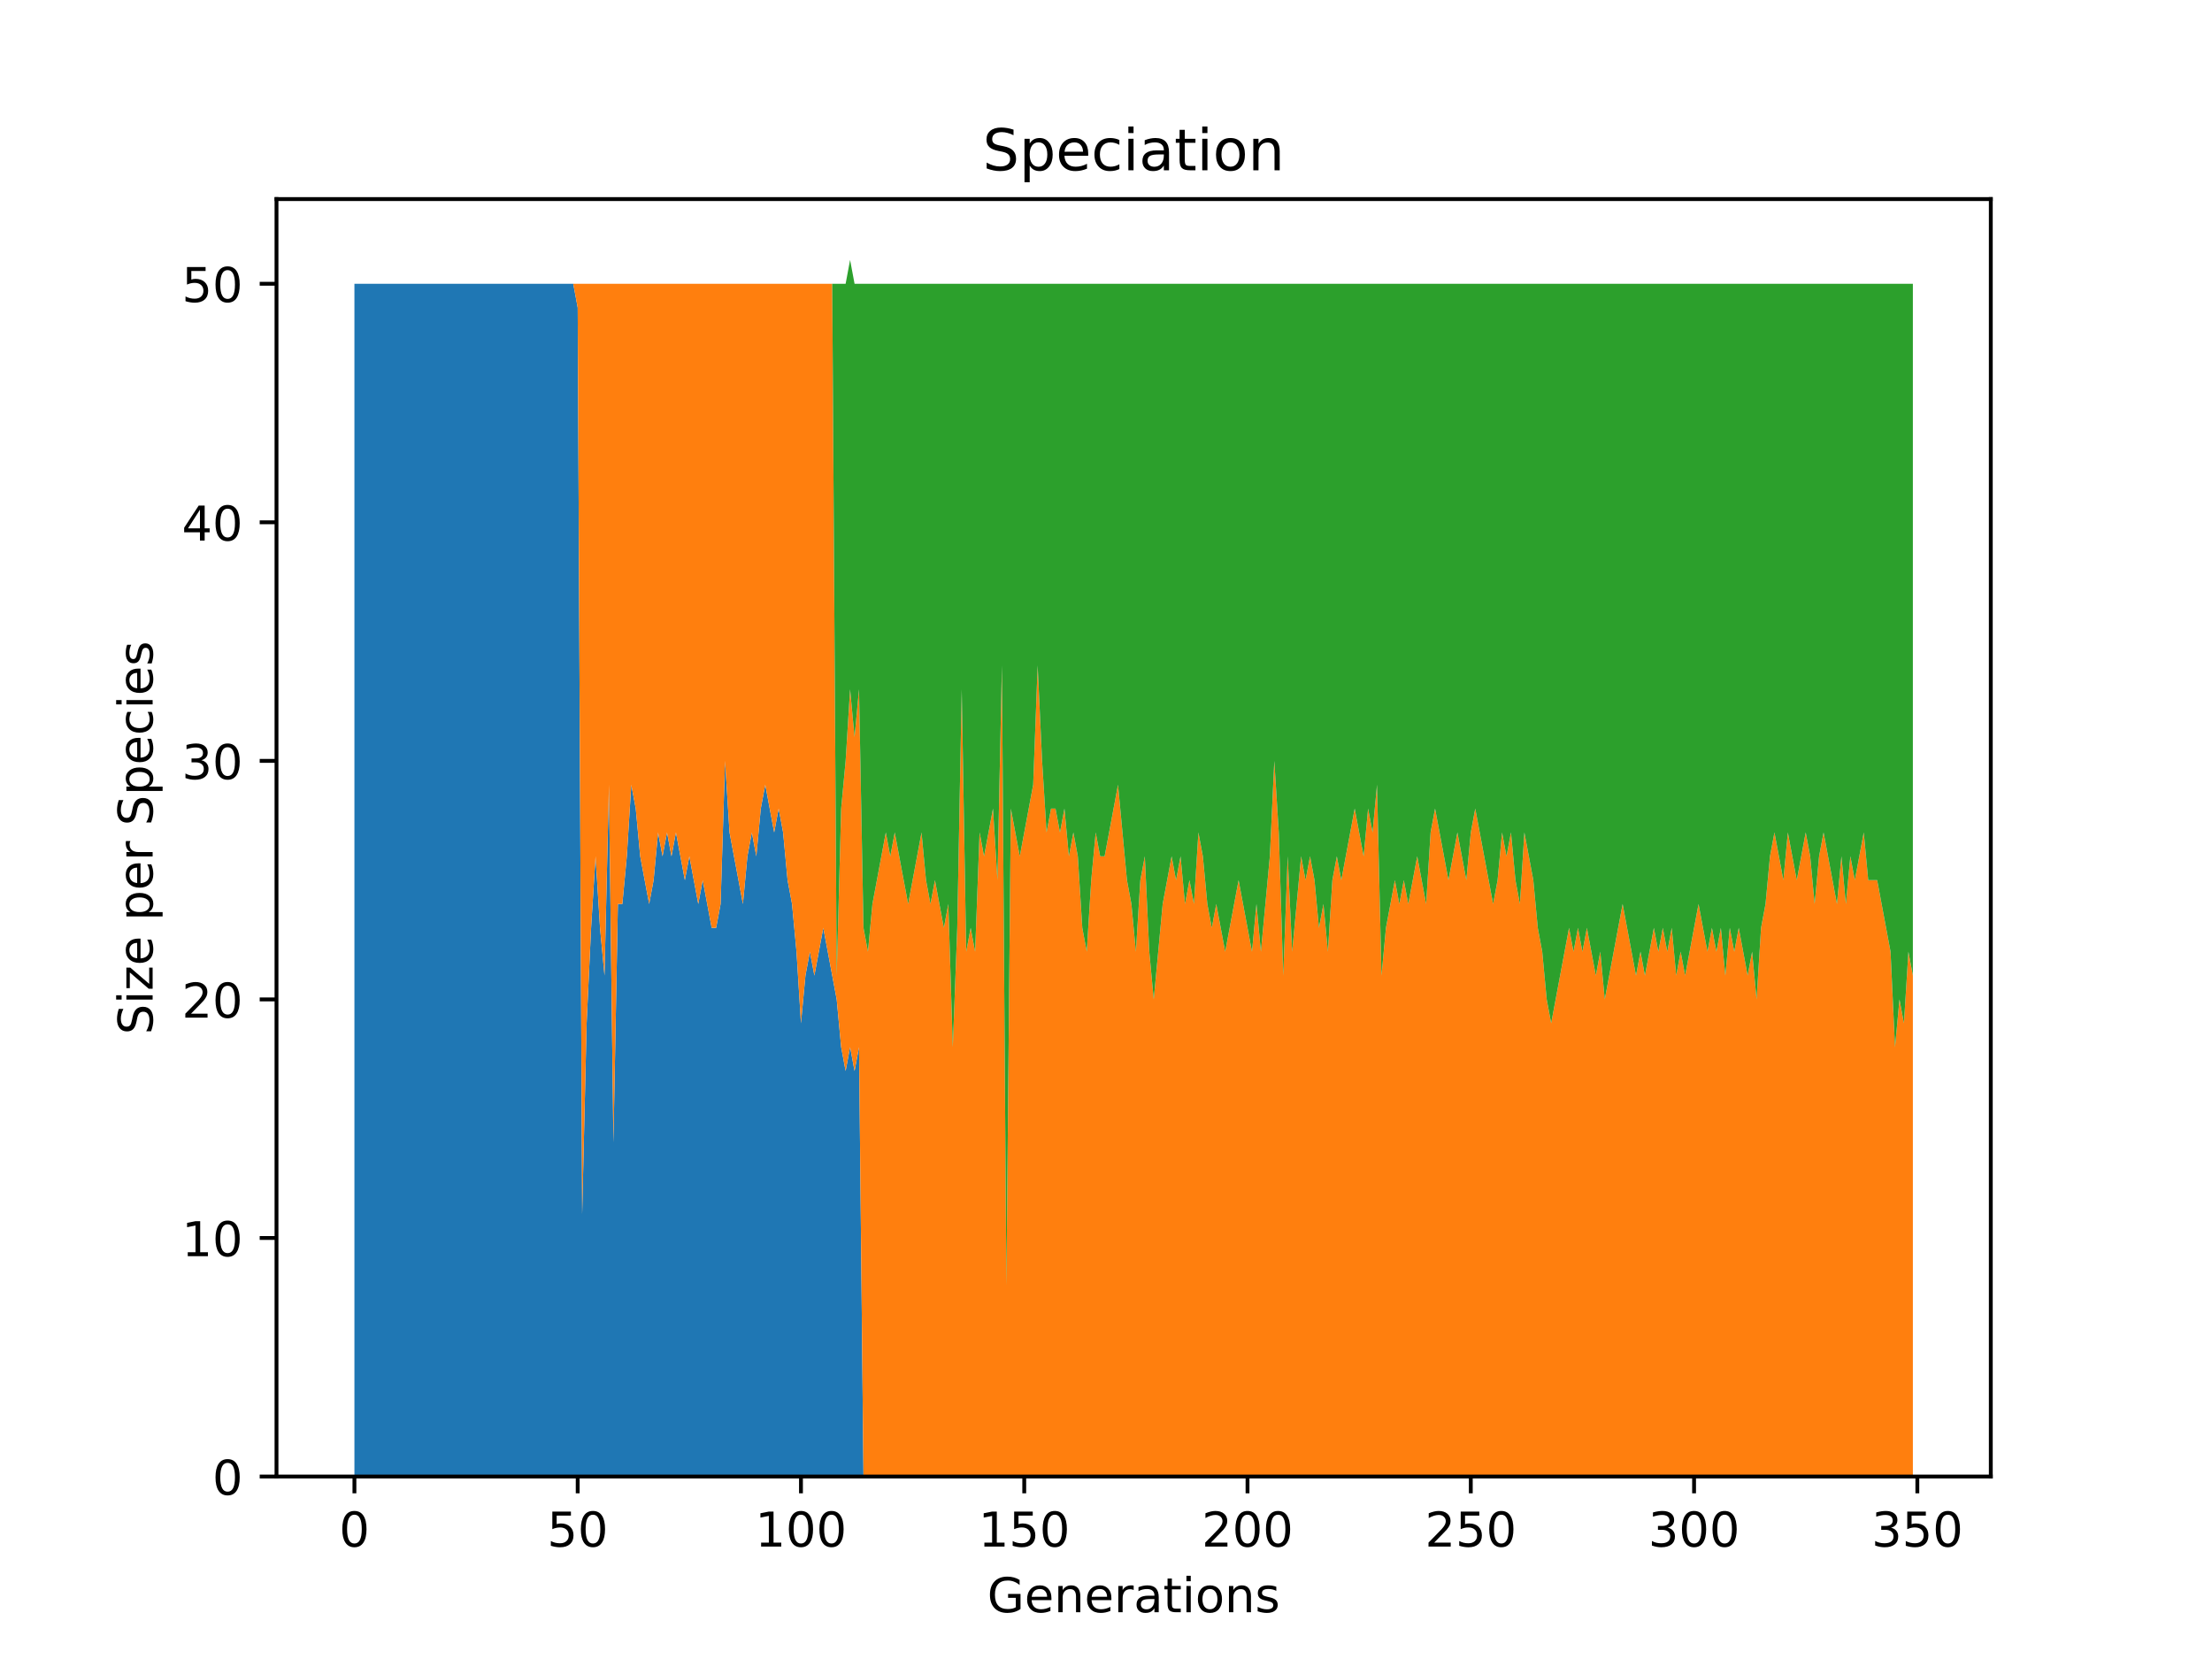 <?xml version="1.0" encoding="utf-8" standalone="no"?>
<!DOCTYPE svg PUBLIC "-//W3C//DTD SVG 1.1//EN"
  "http://www.w3.org/Graphics/SVG/1.1/DTD/svg11.dtd">
<!-- Created with matplotlib (https://matplotlib.org/) -->
<svg height="345.6pt" version="1.1" viewBox="0 0 460.8 345.6" width="460.8pt" xmlns="http://www.w3.org/2000/svg" xmlns:xlink="http://www.w3.org/1999/xlink">
 <defs>
  <style type="text/css">*{stroke-linecap:butt;stroke-linejoin:round;}</style>
 </defs>
 <g id="figure_1">
  <g id="patch_1">
   <path d="M 0 345.6 
L 460.8 345.6 
L 460.8 0 
L 0 0 
z
" style="fill:#ffffff;"/>
  </g>
  <g id="axes_1">
   <g id="patch_2">
    <path d="M 57.6 307.584 
L 414.72 307.584 
L 414.72 41.472 
L 57.6 41.472 
z
" style="fill:#ffffff;"/>
   </g>
   <g id="PolyCollection_1">
    <path clip-path="url(#p62324c889d)" d="M 73.833 59.113 
L 73.833 307.584 
L 74.763 307.584 
L 75.693 307.584 
L 76.623 307.584 
L 77.554 307.584 
L 78.484 307.584 
L 79.414 307.584 
L 80.344 307.584 
L 81.275 307.584 
L 82.205 307.584 
L 83.135 307.584 
L 84.065 307.584 
L 84.996 307.584 
L 85.926 307.584 
L 86.856 307.584 
L 87.786 307.584 
L 88.717 307.584 
L 89.647 307.584 
L 90.577 307.584 
L 91.507 307.584 
L 92.438 307.584 
L 93.368 307.584 
L 94.298 307.584 
L 95.228 307.584 
L 96.159 307.584 
L 97.089 307.584 
L 98.019 307.584 
L 98.949 307.584 
L 99.88 307.584 
L 100.81 307.584 
L 101.74 307.584 
L 102.67 307.584 
L 103.6 307.584 
L 104.531 307.584 
L 105.461 307.584 
L 106.391 307.584 
L 107.321 307.584 
L 108.252 307.584 
L 109.182 307.584 
L 110.112 307.584 
L 111.042 307.584 
L 111.973 307.584 
L 112.903 307.584 
L 113.833 307.584 
L 114.763 307.584 
L 115.694 307.584 
L 116.624 307.584 
L 117.554 307.584 
L 118.484 307.584 
L 119.415 307.584 
L 120.345 307.584 
L 121.275 307.584 
L 122.205 307.584 
L 123.136 307.584 
L 124.066 307.584 
L 124.996 307.584 
L 125.926 307.584 
L 126.857 307.584 
L 127.787 307.584 
L 128.717 307.584 
L 129.647 307.584 
L 130.578 307.584 
L 131.508 307.584 
L 132.438 307.584 
L 133.368 307.584 
L 134.298 307.584 
L 135.229 307.584 
L 136.159 307.584 
L 137.089 307.584 
L 138.019 307.584 
L 138.95 307.584 
L 139.88 307.584 
L 140.81 307.584 
L 141.74 307.584 
L 142.671 307.584 
L 143.601 307.584 
L 144.531 307.584 
L 145.461 307.584 
L 146.392 307.584 
L 147.322 307.584 
L 148.252 307.584 
L 149.182 307.584 
L 150.113 307.584 
L 151.043 307.584 
L 151.973 307.584 
L 152.903 307.584 
L 153.834 307.584 
L 154.764 307.584 
L 155.694 307.584 
L 156.624 307.584 
L 157.555 307.584 
L 158.485 307.584 
L 159.415 307.584 
L 160.345 307.584 
L 161.275 307.584 
L 162.206 307.584 
L 163.136 307.584 
L 164.066 307.584 
L 164.996 307.584 
L 165.927 307.584 
L 166.857 307.584 
L 167.787 307.584 
L 168.717 307.584 
L 169.648 307.584 
L 170.578 307.584 
L 171.508 307.584 
L 172.438 307.584 
L 173.369 307.584 
L 174.299 307.584 
L 175.229 307.584 
L 176.159 307.584 
L 177.09 307.584 
L 178.02 307.584 
L 178.95 307.584 
L 179.88 307.584 
L 180.811 307.584 
L 181.741 307.584 
L 182.671 307.584 
L 183.601 307.584 
L 184.532 307.584 
L 185.462 307.584 
L 186.392 307.584 
L 187.322 307.584 
L 188.253 307.584 
L 189.183 307.584 
L 190.113 307.584 
L 191.043 307.584 
L 191.973 307.584 
L 192.904 307.584 
L 193.834 307.584 
L 194.764 307.584 
L 195.694 307.584 
L 196.625 307.584 
L 197.555 307.584 
L 198.485 307.584 
L 199.415 307.584 
L 200.346 307.584 
L 201.276 307.584 
L 202.206 307.584 
L 203.136 307.584 
L 204.067 307.584 
L 204.997 307.584 
L 205.927 307.584 
L 206.857 307.584 
L 207.788 307.584 
L 208.718 307.584 
L 209.648 307.584 
L 210.578 307.584 
L 211.509 307.584 
L 212.439 307.584 
L 213.369 307.584 
L 214.299 307.584 
L 215.23 307.584 
L 216.16 307.584 
L 217.09 307.584 
L 218.02 307.584 
L 218.951 307.584 
L 219.881 307.584 
L 220.811 307.584 
L 221.741 307.584 
L 222.671 307.584 
L 223.602 307.584 
L 224.532 307.584 
L 225.462 307.584 
L 226.392 307.584 
L 227.323 307.584 
L 228.253 307.584 
L 229.183 307.584 
L 230.113 307.584 
L 231.044 307.584 
L 231.974 307.584 
L 232.904 307.584 
L 233.834 307.584 
L 234.765 307.584 
L 235.695 307.584 
L 236.625 307.584 
L 237.555 307.584 
L 238.486 307.584 
L 239.416 307.584 
L 240.346 307.584 
L 241.276 307.584 
L 242.207 307.584 
L 243.137 307.584 
L 244.067 307.584 
L 244.997 307.584 
L 245.928 307.584 
L 246.858 307.584 
L 247.788 307.584 
L 248.718 307.584 
L 249.649 307.584 
L 250.579 307.584 
L 251.509 307.584 
L 252.439 307.584 
L 253.369 307.584 
L 254.3 307.584 
L 255.23 307.584 
L 256.16 307.584 
L 257.09 307.584 
L 258.021 307.584 
L 258.951 307.584 
L 259.881 307.584 
L 260.811 307.584 
L 261.742 307.584 
L 262.672 307.584 
L 263.602 307.584 
L 264.532 307.584 
L 265.463 307.584 
L 266.393 307.584 
L 267.323 307.584 
L 268.253 307.584 
L 269.184 307.584 
L 270.114 307.584 
L 271.044 307.584 
L 271.974 307.584 
L 272.905 307.584 
L 273.835 307.584 
L 274.765 307.584 
L 275.695 307.584 
L 276.626 307.584 
L 277.556 307.584 
L 278.486 307.584 
L 279.416 307.584 
L 280.347 307.584 
L 281.277 307.584 
L 282.207 307.584 
L 283.137 307.584 
L 284.067 307.584 
L 284.998 307.584 
L 285.928 307.584 
L 286.858 307.584 
L 287.788 307.584 
L 288.719 307.584 
L 289.649 307.584 
L 290.579 307.584 
L 291.509 307.584 
L 292.44 307.584 
L 293.37 307.584 
L 294.3 307.584 
L 295.23 307.584 
L 296.161 307.584 
L 297.091 307.584 
L 298.021 307.584 
L 298.951 307.584 
L 299.882 307.584 
L 300.812 307.584 
L 301.742 307.584 
L 302.672 307.584 
L 303.603 307.584 
L 304.533 307.584 
L 305.463 307.584 
L 306.393 307.584 
L 307.324 307.584 
L 308.254 307.584 
L 309.184 307.584 
L 310.114 307.584 
L 311.045 307.584 
L 311.975 307.584 
L 312.905 307.584 
L 313.835 307.584 
L 314.765 307.584 
L 315.696 307.584 
L 316.626 307.584 
L 317.556 307.584 
L 318.486 307.584 
L 319.417 307.584 
L 320.347 307.584 
L 321.277 307.584 
L 322.207 307.584 
L 323.138 307.584 
L 324.068 307.584 
L 324.998 307.584 
L 325.928 307.584 
L 326.859 307.584 
L 327.789 307.584 
L 328.719 307.584 
L 329.649 307.584 
L 330.58 307.584 
L 331.51 307.584 
L 332.44 307.584 
L 333.37 307.584 
L 334.301 307.584 
L 335.231 307.584 
L 336.161 307.584 
L 337.091 307.584 
L 338.022 307.584 
L 338.952 307.584 
L 339.882 307.584 
L 340.812 307.584 
L 341.742 307.584 
L 342.673 307.584 
L 343.603 307.584 
L 344.533 307.584 
L 345.463 307.584 
L 346.394 307.584 
L 347.324 307.584 
L 348.254 307.584 
L 349.184 307.584 
L 350.115 307.584 
L 351.045 307.584 
L 351.975 307.584 
L 352.905 307.584 
L 353.836 307.584 
L 354.766 307.584 
L 355.696 307.584 
L 356.626 307.584 
L 357.557 307.584 
L 358.487 307.584 
L 359.417 307.584 
L 360.347 307.584 
L 361.278 307.584 
L 362.208 307.584 
L 363.138 307.584 
L 364.068 307.584 
L 364.999 307.584 
L 365.929 307.584 
L 366.859 307.584 
L 367.789 307.584 
L 368.72 307.584 
L 369.65 307.584 
L 370.58 307.584 
L 371.51 307.584 
L 372.44 307.584 
L 373.371 307.584 
L 374.301 307.584 
L 375.231 307.584 
L 376.161 307.584 
L 377.092 307.584 
L 378.022 307.584 
L 378.952 307.584 
L 379.882 307.584 
L 380.813 307.584 
L 381.743 307.584 
L 382.673 307.584 
L 383.603 307.584 
L 384.534 307.584 
L 385.464 307.584 
L 386.394 307.584 
L 387.324 307.584 
L 388.255 307.584 
L 389.185 307.584 
L 390.115 307.584 
L 391.045 307.584 
L 391.976 307.584 
L 392.906 307.584 
L 393.836 307.584 
L 394.766 307.584 
L 395.697 307.584 
L 396.627 307.584 
L 397.557 307.584 
L 398.487 307.584 
L 398.487 307.584 
L 398.487 307.584 
L 397.557 307.584 
L 396.627 307.584 
L 395.697 307.584 
L 394.766 307.584 
L 393.836 307.584 
L 392.906 307.584 
L 391.976 307.584 
L 391.045 307.584 
L 390.115 307.584 
L 389.185 307.584 
L 388.255 307.584 
L 387.324 307.584 
L 386.394 307.584 
L 385.464 307.584 
L 384.534 307.584 
L 383.603 307.584 
L 382.673 307.584 
L 381.743 307.584 
L 380.813 307.584 
L 379.882 307.584 
L 378.952 307.584 
L 378.022 307.584 
L 377.092 307.584 
L 376.161 307.584 
L 375.231 307.584 
L 374.301 307.584 
L 373.371 307.584 
L 372.44 307.584 
L 371.51 307.584 
L 370.58 307.584 
L 369.65 307.584 
L 368.72 307.584 
L 367.789 307.584 
L 366.859 307.584 
L 365.929 307.584 
L 364.999 307.584 
L 364.068 307.584 
L 363.138 307.584 
L 362.208 307.584 
L 361.278 307.584 
L 360.347 307.584 
L 359.417 307.584 
L 358.487 307.584 
L 357.557 307.584 
L 356.626 307.584 
L 355.696 307.584 
L 354.766 307.584 
L 353.836 307.584 
L 352.905 307.584 
L 351.975 307.584 
L 351.045 307.584 
L 350.115 307.584 
L 349.184 307.584 
L 348.254 307.584 
L 347.324 307.584 
L 346.394 307.584 
L 345.463 307.584 
L 344.533 307.584 
L 343.603 307.584 
L 342.673 307.584 
L 341.742 307.584 
L 340.812 307.584 
L 339.882 307.584 
L 338.952 307.584 
L 338.022 307.584 
L 337.091 307.584 
L 336.161 307.584 
L 335.231 307.584 
L 334.301 307.584 
L 333.37 307.584 
L 332.44 307.584 
L 331.51 307.584 
L 330.58 307.584 
L 329.649 307.584 
L 328.719 307.584 
L 327.789 307.584 
L 326.859 307.584 
L 325.928 307.584 
L 324.998 307.584 
L 324.068 307.584 
L 323.138 307.584 
L 322.207 307.584 
L 321.277 307.584 
L 320.347 307.584 
L 319.417 307.584 
L 318.486 307.584 
L 317.556 307.584 
L 316.626 307.584 
L 315.696 307.584 
L 314.765 307.584 
L 313.835 307.584 
L 312.905 307.584 
L 311.975 307.584 
L 311.045 307.584 
L 310.114 307.584 
L 309.184 307.584 
L 308.254 307.584 
L 307.324 307.584 
L 306.393 307.584 
L 305.463 307.584 
L 304.533 307.584 
L 303.603 307.584 
L 302.672 307.584 
L 301.742 307.584 
L 300.812 307.584 
L 299.882 307.584 
L 298.951 307.584 
L 298.021 307.584 
L 297.091 307.584 
L 296.161 307.584 
L 295.23 307.584 
L 294.3 307.584 
L 293.37 307.584 
L 292.44 307.584 
L 291.509 307.584 
L 290.579 307.584 
L 289.649 307.584 
L 288.719 307.584 
L 287.788 307.584 
L 286.858 307.584 
L 285.928 307.584 
L 284.998 307.584 
L 284.067 307.584 
L 283.137 307.584 
L 282.207 307.584 
L 281.277 307.584 
L 280.347 307.584 
L 279.416 307.584 
L 278.486 307.584 
L 277.556 307.584 
L 276.626 307.584 
L 275.695 307.584 
L 274.765 307.584 
L 273.835 307.584 
L 272.905 307.584 
L 271.974 307.584 
L 271.044 307.584 
L 270.114 307.584 
L 269.184 307.584 
L 268.253 307.584 
L 267.323 307.584 
L 266.393 307.584 
L 265.463 307.584 
L 264.532 307.584 
L 263.602 307.584 
L 262.672 307.584 
L 261.742 307.584 
L 260.811 307.584 
L 259.881 307.584 
L 258.951 307.584 
L 258.021 307.584 
L 257.09 307.584 
L 256.16 307.584 
L 255.23 307.584 
L 254.3 307.584 
L 253.369 307.584 
L 252.439 307.584 
L 251.509 307.584 
L 250.579 307.584 
L 249.649 307.584 
L 248.718 307.584 
L 247.788 307.584 
L 246.858 307.584 
L 245.928 307.584 
L 244.997 307.584 
L 244.067 307.584 
L 243.137 307.584 
L 242.207 307.584 
L 241.276 307.584 
L 240.346 307.584 
L 239.416 307.584 
L 238.486 307.584 
L 237.555 307.584 
L 236.625 307.584 
L 235.695 307.584 
L 234.765 307.584 
L 233.834 307.584 
L 232.904 307.584 
L 231.974 307.584 
L 231.044 307.584 
L 230.113 307.584 
L 229.183 307.584 
L 228.253 307.584 
L 227.323 307.584 
L 226.392 307.584 
L 225.462 307.584 
L 224.532 307.584 
L 223.602 307.584 
L 222.671 307.584 
L 221.741 307.584 
L 220.811 307.584 
L 219.881 307.584 
L 218.951 307.584 
L 218.02 307.584 
L 217.09 307.584 
L 216.16 307.584 
L 215.23 307.584 
L 214.299 307.584 
L 213.369 307.584 
L 212.439 307.584 
L 211.509 307.584 
L 210.578 307.584 
L 209.648 307.584 
L 208.718 307.584 
L 207.788 307.584 
L 206.857 307.584 
L 205.927 307.584 
L 204.997 307.584 
L 204.067 307.584 
L 203.136 307.584 
L 202.206 307.584 
L 201.276 307.584 
L 200.346 307.584 
L 199.415 307.584 
L 198.485 307.584 
L 197.555 307.584 
L 196.625 307.584 
L 195.694 307.584 
L 194.764 307.584 
L 193.834 307.584 
L 192.904 307.584 
L 191.973 307.584 
L 191.043 307.584 
L 190.113 307.584 
L 189.183 307.584 
L 188.253 307.584 
L 187.322 307.584 
L 186.392 307.584 
L 185.462 307.584 
L 184.532 307.584 
L 183.601 307.584 
L 182.671 307.584 
L 181.741 307.584 
L 180.811 307.584 
L 179.88 307.584 
L 178.95 218.135 
L 178.02 223.104 
L 177.09 218.135 
L 176.159 223.104 
L 175.229 218.135 
L 174.299 208.196 
L 173.369 203.226 
L 172.438 198.257 
L 171.508 193.288 
L 170.578 198.257 
L 169.648 203.226 
L 168.717 198.257 
L 167.787 203.226 
L 166.857 213.165 
L 165.927 198.257 
L 164.996 188.318 
L 164.066 183.349 
L 163.136 173.41 
L 162.206 168.44 
L 161.275 173.41 
L 160.345 168.44 
L 159.415 163.471 
L 158.485 168.44 
L 157.555 178.379 
L 156.624 173.41 
L 155.694 178.379 
L 154.764 188.318 
L 153.834 183.349 
L 152.903 178.379 
L 151.973 173.41 
L 151.043 158.502 
L 150.113 188.318 
L 149.182 193.288 
L 148.252 193.288 
L 147.322 188.318 
L 146.392 183.349 
L 145.461 188.318 
L 144.531 183.349 
L 143.601 178.379 
L 142.671 183.349 
L 141.74 178.379 
L 140.81 173.41 
L 139.88 178.379 
L 138.95 173.41 
L 138.019 178.379 
L 137.089 173.41 
L 136.159 183.349 
L 135.229 188.318 
L 134.298 183.349 
L 133.368 178.379 
L 132.438 168.44 
L 131.508 163.471 
L 130.578 178.379 
L 129.647 188.318 
L 128.717 188.318 
L 127.787 238.012 
L 126.857 163.471 
L 125.926 203.226 
L 124.996 193.288 
L 124.066 178.379 
L 123.136 193.288 
L 122.205 213.165 
L 121.275 252.92 
L 120.345 64.083 
L 119.415 59.113 
L 118.484 59.113 
L 117.554 59.113 
L 116.624 59.113 
L 115.694 59.113 
L 114.763 59.113 
L 113.833 59.113 
L 112.903 59.113 
L 111.973 59.113 
L 111.042 59.113 
L 110.112 59.113 
L 109.182 59.113 
L 108.252 59.113 
L 107.321 59.113 
L 106.391 59.113 
L 105.461 59.113 
L 104.531 59.113 
L 103.6 59.113 
L 102.67 59.113 
L 101.74 59.113 
L 100.81 59.113 
L 99.88 59.113 
L 98.949 59.113 
L 98.019 59.113 
L 97.089 59.113 
L 96.159 59.113 
L 95.228 59.113 
L 94.298 59.113 
L 93.368 59.113 
L 92.438 59.113 
L 91.507 59.113 
L 90.577 59.113 
L 89.647 59.113 
L 88.717 59.113 
L 87.786 59.113 
L 86.856 59.113 
L 85.926 59.113 
L 84.996 59.113 
L 84.065 59.113 
L 83.135 59.113 
L 82.205 59.113 
L 81.275 59.113 
L 80.344 59.113 
L 79.414 59.113 
L 78.484 59.113 
L 77.554 59.113 
L 76.623 59.113 
L 75.693 59.113 
L 74.763 59.113 
L 73.833 59.113 
z
" style="fill:#1f77b4;"/>
   </g>
   <g id="PolyCollection_2">
    <path clip-path="url(#p62324c889d)" d="M 73.833 59.113 
L 73.833 59.113 
L 74.763 59.113 
L 75.693 59.113 
L 76.623 59.113 
L 77.554 59.113 
L 78.484 59.113 
L 79.414 59.113 
L 80.344 59.113 
L 81.275 59.113 
L 82.205 59.113 
L 83.135 59.113 
L 84.065 59.113 
L 84.996 59.113 
L 85.926 59.113 
L 86.856 59.113 
L 87.786 59.113 
L 88.717 59.113 
L 89.647 59.113 
L 90.577 59.113 
L 91.507 59.113 
L 92.438 59.113 
L 93.368 59.113 
L 94.298 59.113 
L 95.228 59.113 
L 96.159 59.113 
L 97.089 59.113 
L 98.019 59.113 
L 98.949 59.113 
L 99.88 59.113 
L 100.81 59.113 
L 101.74 59.113 
L 102.67 59.113 
L 103.6 59.113 
L 104.531 59.113 
L 105.461 59.113 
L 106.391 59.113 
L 107.321 59.113 
L 108.252 59.113 
L 109.182 59.113 
L 110.112 59.113 
L 111.042 59.113 
L 111.973 59.113 
L 112.903 59.113 
L 113.833 59.113 
L 114.763 59.113 
L 115.694 59.113 
L 116.624 59.113 
L 117.554 59.113 
L 118.484 59.113 
L 119.415 59.113 
L 120.345 64.083 
L 121.275 252.92 
L 122.205 213.165 
L 123.136 193.288 
L 124.066 178.379 
L 124.996 193.288 
L 125.926 203.226 
L 126.857 163.471 
L 127.787 238.012 
L 128.717 188.318 
L 129.647 188.318 
L 130.578 178.379 
L 131.508 163.471 
L 132.438 168.44 
L 133.368 178.379 
L 134.298 183.349 
L 135.229 188.318 
L 136.159 183.349 
L 137.089 173.41 
L 138.019 178.379 
L 138.95 173.41 
L 139.88 178.379 
L 140.81 173.41 
L 141.74 178.379 
L 142.671 183.349 
L 143.601 178.379 
L 144.531 183.349 
L 145.461 188.318 
L 146.392 183.349 
L 147.322 188.318 
L 148.252 193.288 
L 149.182 193.288 
L 150.113 188.318 
L 151.043 158.502 
L 151.973 173.41 
L 152.903 178.379 
L 153.834 183.349 
L 154.764 188.318 
L 155.694 178.379 
L 156.624 173.41 
L 157.555 178.379 
L 158.485 168.44 
L 159.415 163.471 
L 160.345 168.44 
L 161.275 173.41 
L 162.206 168.44 
L 163.136 173.41 
L 164.066 183.349 
L 164.996 188.318 
L 165.927 198.257 
L 166.857 213.165 
L 167.787 203.226 
L 168.717 198.257 
L 169.648 203.226 
L 170.578 198.257 
L 171.508 193.288 
L 172.438 198.257 
L 173.369 203.226 
L 174.299 208.196 
L 175.229 218.135 
L 176.159 223.104 
L 177.09 218.135 
L 178.02 223.104 
L 178.95 218.135 
L 179.88 307.584 
L 180.811 307.584 
L 181.741 307.584 
L 182.671 307.584 
L 183.601 307.584 
L 184.532 307.584 
L 185.462 307.584 
L 186.392 307.584 
L 187.322 307.584 
L 188.253 307.584 
L 189.183 307.584 
L 190.113 307.584 
L 191.043 307.584 
L 191.973 307.584 
L 192.904 307.584 
L 193.834 307.584 
L 194.764 307.584 
L 195.694 307.584 
L 196.625 307.584 
L 197.555 307.584 
L 198.485 307.584 
L 199.415 307.584 
L 200.346 307.584 
L 201.276 307.584 
L 202.206 307.584 
L 203.136 307.584 
L 204.067 307.584 
L 204.997 307.584 
L 205.927 307.584 
L 206.857 307.584 
L 207.788 307.584 
L 208.718 307.584 
L 209.648 307.584 
L 210.578 307.584 
L 211.509 307.584 
L 212.439 307.584 
L 213.369 307.584 
L 214.299 307.584 
L 215.23 307.584 
L 216.16 307.584 
L 217.09 307.584 
L 218.02 307.584 
L 218.951 307.584 
L 219.881 307.584 
L 220.811 307.584 
L 221.741 307.584 
L 222.671 307.584 
L 223.602 307.584 
L 224.532 307.584 
L 225.462 307.584 
L 226.392 307.584 
L 227.323 307.584 
L 228.253 307.584 
L 229.183 307.584 
L 230.113 307.584 
L 231.044 307.584 
L 231.974 307.584 
L 232.904 307.584 
L 233.834 307.584 
L 234.765 307.584 
L 235.695 307.584 
L 236.625 307.584 
L 237.555 307.584 
L 238.486 307.584 
L 239.416 307.584 
L 240.346 307.584 
L 241.276 307.584 
L 242.207 307.584 
L 243.137 307.584 
L 244.067 307.584 
L 244.997 307.584 
L 245.928 307.584 
L 246.858 307.584 
L 247.788 307.584 
L 248.718 307.584 
L 249.649 307.584 
L 250.579 307.584 
L 251.509 307.584 
L 252.439 307.584 
L 253.369 307.584 
L 254.3 307.584 
L 255.23 307.584 
L 256.16 307.584 
L 257.09 307.584 
L 258.021 307.584 
L 258.951 307.584 
L 259.881 307.584 
L 260.811 307.584 
L 261.742 307.584 
L 262.672 307.584 
L 263.602 307.584 
L 264.532 307.584 
L 265.463 307.584 
L 266.393 307.584 
L 267.323 307.584 
L 268.253 307.584 
L 269.184 307.584 
L 270.114 307.584 
L 271.044 307.584 
L 271.974 307.584 
L 272.905 307.584 
L 273.835 307.584 
L 274.765 307.584 
L 275.695 307.584 
L 276.626 307.584 
L 277.556 307.584 
L 278.486 307.584 
L 279.416 307.584 
L 280.347 307.584 
L 281.277 307.584 
L 282.207 307.584 
L 283.137 307.584 
L 284.067 307.584 
L 284.998 307.584 
L 285.928 307.584 
L 286.858 307.584 
L 287.788 307.584 
L 288.719 307.584 
L 289.649 307.584 
L 290.579 307.584 
L 291.509 307.584 
L 292.44 307.584 
L 293.37 307.584 
L 294.3 307.584 
L 295.23 307.584 
L 296.161 307.584 
L 297.091 307.584 
L 298.021 307.584 
L 298.951 307.584 
L 299.882 307.584 
L 300.812 307.584 
L 301.742 307.584 
L 302.672 307.584 
L 303.603 307.584 
L 304.533 307.584 
L 305.463 307.584 
L 306.393 307.584 
L 307.324 307.584 
L 308.254 307.584 
L 309.184 307.584 
L 310.114 307.584 
L 311.045 307.584 
L 311.975 307.584 
L 312.905 307.584 
L 313.835 307.584 
L 314.765 307.584 
L 315.696 307.584 
L 316.626 307.584 
L 317.556 307.584 
L 318.486 307.584 
L 319.417 307.584 
L 320.347 307.584 
L 321.277 307.584 
L 322.207 307.584 
L 323.138 307.584 
L 324.068 307.584 
L 324.998 307.584 
L 325.928 307.584 
L 326.859 307.584 
L 327.789 307.584 
L 328.719 307.584 
L 329.649 307.584 
L 330.58 307.584 
L 331.51 307.584 
L 332.44 307.584 
L 333.37 307.584 
L 334.301 307.584 
L 335.231 307.584 
L 336.161 307.584 
L 337.091 307.584 
L 338.022 307.584 
L 338.952 307.584 
L 339.882 307.584 
L 340.812 307.584 
L 341.742 307.584 
L 342.673 307.584 
L 343.603 307.584 
L 344.533 307.584 
L 345.463 307.584 
L 346.394 307.584 
L 347.324 307.584 
L 348.254 307.584 
L 349.184 307.584 
L 350.115 307.584 
L 351.045 307.584 
L 351.975 307.584 
L 352.905 307.584 
L 353.836 307.584 
L 354.766 307.584 
L 355.696 307.584 
L 356.626 307.584 
L 357.557 307.584 
L 358.487 307.584 
L 359.417 307.584 
L 360.347 307.584 
L 361.278 307.584 
L 362.208 307.584 
L 363.138 307.584 
L 364.068 307.584 
L 364.999 307.584 
L 365.929 307.584 
L 366.859 307.584 
L 367.789 307.584 
L 368.72 307.584 
L 369.65 307.584 
L 370.58 307.584 
L 371.51 307.584 
L 372.44 307.584 
L 373.371 307.584 
L 374.301 307.584 
L 375.231 307.584 
L 376.161 307.584 
L 377.092 307.584 
L 378.022 307.584 
L 378.952 307.584 
L 379.882 307.584 
L 380.813 307.584 
L 381.743 307.584 
L 382.673 307.584 
L 383.603 307.584 
L 384.534 307.584 
L 385.464 307.584 
L 386.394 307.584 
L 387.324 307.584 
L 388.255 307.584 
L 389.185 307.584 
L 390.115 307.584 
L 391.045 307.584 
L 391.976 307.584 
L 392.906 307.584 
L 393.836 307.584 
L 394.766 307.584 
L 395.697 307.584 
L 396.627 307.584 
L 397.557 307.584 
L 398.487 307.584 
L 398.487 203.226 
L 398.487 203.226 
L 397.557 198.257 
L 396.627 213.165 
L 395.697 208.196 
L 394.766 218.135 
L 393.836 198.257 
L 392.906 193.288 
L 391.976 188.318 
L 391.045 183.349 
L 390.115 183.349 
L 389.185 183.349 
L 388.255 173.41 
L 387.324 178.379 
L 386.394 183.349 
L 385.464 178.379 
L 384.534 188.318 
L 383.603 178.379 
L 382.673 188.318 
L 381.743 183.349 
L 380.813 178.379 
L 379.882 173.41 
L 378.952 178.379 
L 378.022 188.318 
L 377.092 178.379 
L 376.161 173.41 
L 375.231 178.379 
L 374.301 183.349 
L 373.371 178.379 
L 372.44 173.41 
L 371.51 183.349 
L 370.58 178.379 
L 369.65 173.41 
L 368.72 178.379 
L 367.789 188.318 
L 366.859 193.288 
L 365.929 208.196 
L 364.999 198.257 
L 364.068 203.226 
L 363.138 198.257 
L 362.208 193.288 
L 361.278 198.257 
L 360.347 193.288 
L 359.417 203.226 
L 358.487 193.288 
L 357.557 198.257 
L 356.626 193.288 
L 355.696 198.257 
L 354.766 193.288 
L 353.836 188.318 
L 352.905 193.288 
L 351.975 198.257 
L 351.045 203.226 
L 350.115 198.257 
L 349.184 203.226 
L 348.254 193.288 
L 347.324 198.257 
L 346.394 193.288 
L 345.463 198.257 
L 344.533 193.288 
L 343.603 198.257 
L 342.673 203.226 
L 341.742 198.257 
L 340.812 203.226 
L 339.882 198.257 
L 338.952 193.288 
L 338.022 188.318 
L 337.091 193.288 
L 336.161 198.257 
L 335.231 203.226 
L 334.301 208.196 
L 333.37 198.257 
L 332.44 203.226 
L 331.51 198.257 
L 330.58 193.288 
L 329.649 198.257 
L 328.719 193.288 
L 327.789 198.257 
L 326.859 193.288 
L 325.928 198.257 
L 324.998 203.226 
L 324.068 208.196 
L 323.138 213.165 
L 322.207 208.196 
L 321.277 198.257 
L 320.347 193.288 
L 319.417 183.349 
L 318.486 178.379 
L 317.556 173.41 
L 316.626 188.318 
L 315.696 183.349 
L 314.765 173.41 
L 313.835 178.379 
L 312.905 173.41 
L 311.975 183.349 
L 311.045 188.318 
L 310.114 183.349 
L 309.184 178.379 
L 308.254 173.41 
L 307.324 168.44 
L 306.393 173.41 
L 305.463 183.349 
L 304.533 178.379 
L 303.603 173.41 
L 302.672 178.379 
L 301.742 183.349 
L 300.812 178.379 
L 299.882 173.41 
L 298.951 168.44 
L 298.021 173.41 
L 297.091 188.318 
L 296.161 183.349 
L 295.23 178.379 
L 294.3 183.349 
L 293.37 188.318 
L 292.44 183.349 
L 291.509 188.318 
L 290.579 183.349 
L 289.649 188.318 
L 288.719 193.288 
L 287.788 203.226 
L 286.858 163.471 
L 285.928 173.41 
L 284.998 168.44 
L 284.067 178.379 
L 283.137 173.41 
L 282.207 168.44 
L 281.277 173.41 
L 280.347 178.379 
L 279.416 183.349 
L 278.486 178.379 
L 277.556 183.349 
L 276.626 198.257 
L 275.695 188.318 
L 274.765 193.288 
L 273.835 183.349 
L 272.905 178.379 
L 271.974 183.349 
L 271.044 178.379 
L 270.114 188.318 
L 269.184 198.257 
L 268.253 178.379 
L 267.323 203.226 
L 266.393 173.41 
L 265.463 158.502 
L 264.532 178.379 
L 263.602 188.318 
L 262.672 198.257 
L 261.742 188.318 
L 260.811 198.257 
L 259.881 193.288 
L 258.951 188.318 
L 258.021 183.349 
L 257.09 188.318 
L 256.16 193.288 
L 255.23 198.257 
L 254.3 193.288 
L 253.369 188.318 
L 252.439 193.288 
L 251.509 188.318 
L 250.579 178.379 
L 249.649 173.41 
L 248.718 188.318 
L 247.788 183.349 
L 246.858 188.318 
L 245.928 178.379 
L 244.997 183.349 
L 244.067 178.379 
L 243.137 183.349 
L 242.207 188.318 
L 241.276 198.257 
L 240.346 208.196 
L 239.416 198.257 
L 238.486 178.379 
L 237.555 183.349 
L 236.625 198.257 
L 235.695 188.318 
L 234.765 183.349 
L 233.834 173.41 
L 232.904 163.471 
L 231.974 168.44 
L 231.044 173.41 
L 230.113 178.379 
L 229.183 178.379 
L 228.253 173.41 
L 227.323 183.349 
L 226.392 198.257 
L 225.462 193.288 
L 224.532 178.379 
L 223.602 173.41 
L 222.671 178.379 
L 221.741 168.44 
L 220.811 173.41 
L 219.881 168.44 
L 218.951 168.44 
L 218.02 173.41 
L 217.09 158.502 
L 216.16 138.624 
L 215.23 163.471 
L 214.299 168.44 
L 213.369 173.41 
L 212.439 178.379 
L 211.509 173.41 
L 210.578 168.44 
L 209.648 267.829 
L 208.718 138.624 
L 207.788 183.349 
L 206.857 168.44 
L 205.927 173.41 
L 204.997 178.379 
L 204.067 173.41 
L 203.136 198.257 
L 202.206 193.288 
L 201.276 198.257 
L 200.346 143.593 
L 199.415 193.288 
L 198.485 218.135 
L 197.555 188.318 
L 196.625 193.288 
L 195.694 188.318 
L 194.764 183.349 
L 193.834 188.318 
L 192.904 183.349 
L 191.973 173.41 
L 191.043 178.379 
L 190.113 183.349 
L 189.183 188.318 
L 188.253 183.349 
L 187.322 178.379 
L 186.392 173.41 
L 185.462 178.379 
L 184.532 173.41 
L 183.601 178.379 
L 182.671 183.349 
L 181.741 188.318 
L 180.811 198.257 
L 179.88 193.288 
L 178.95 143.593 
L 178.02 153.532 
L 177.09 143.593 
L 176.159 158.502 
L 175.229 168.44 
L 174.299 203.226 
L 173.369 59.113 
L 172.438 59.113 
L 171.508 59.113 
L 170.578 59.113 
L 169.648 59.113 
L 168.717 59.113 
L 167.787 59.113 
L 166.857 59.113 
L 165.927 59.113 
L 164.996 59.113 
L 164.066 59.113 
L 163.136 59.113 
L 162.206 59.113 
L 161.275 59.113 
L 160.345 59.113 
L 159.415 59.113 
L 158.485 59.113 
L 157.555 59.113 
L 156.624 59.113 
L 155.694 59.113 
L 154.764 59.113 
L 153.834 59.113 
L 152.903 59.113 
L 151.973 59.113 
L 151.043 59.113 
L 150.113 59.113 
L 149.182 59.113 
L 148.252 59.113 
L 147.322 59.113 
L 146.392 59.113 
L 145.461 59.113 
L 144.531 59.113 
L 143.601 59.113 
L 142.671 59.113 
L 141.74 59.113 
L 140.81 59.113 
L 139.88 59.113 
L 138.95 59.113 
L 138.019 59.113 
L 137.089 59.113 
L 136.159 59.113 
L 135.229 59.113 
L 134.298 59.113 
L 133.368 59.113 
L 132.438 59.113 
L 131.508 59.113 
L 130.578 59.113 
L 129.647 59.113 
L 128.717 59.113 
L 127.787 59.113 
L 126.857 59.113 
L 125.926 59.113 
L 124.996 59.113 
L 124.066 59.113 
L 123.136 59.113 
L 122.205 59.113 
L 121.275 59.113 
L 120.345 59.113 
L 119.415 59.113 
L 118.484 59.113 
L 117.554 59.113 
L 116.624 59.113 
L 115.694 59.113 
L 114.763 59.113 
L 113.833 59.113 
L 112.903 59.113 
L 111.973 59.113 
L 111.042 59.113 
L 110.112 59.113 
L 109.182 59.113 
L 108.252 59.113 
L 107.321 59.113 
L 106.391 59.113 
L 105.461 59.113 
L 104.531 59.113 
L 103.6 59.113 
L 102.67 59.113 
L 101.74 59.113 
L 100.81 59.113 
L 99.88 59.113 
L 98.949 59.113 
L 98.019 59.113 
L 97.089 59.113 
L 96.159 59.113 
L 95.228 59.113 
L 94.298 59.113 
L 93.368 59.113 
L 92.438 59.113 
L 91.507 59.113 
L 90.577 59.113 
L 89.647 59.113 
L 88.717 59.113 
L 87.786 59.113 
L 86.856 59.113 
L 85.926 59.113 
L 84.996 59.113 
L 84.065 59.113 
L 83.135 59.113 
L 82.205 59.113 
L 81.275 59.113 
L 80.344 59.113 
L 79.414 59.113 
L 78.484 59.113 
L 77.554 59.113 
L 76.623 59.113 
L 75.693 59.113 
L 74.763 59.113 
L 73.833 59.113 
z
" style="fill:#ff7f0e;"/>
   </g>
   <g id="PolyCollection_3">
    <path clip-path="url(#p62324c889d)" d="M 73.833 59.113 
L 73.833 59.113 
L 74.763 59.113 
L 75.693 59.113 
L 76.623 59.113 
L 77.554 59.113 
L 78.484 59.113 
L 79.414 59.113 
L 80.344 59.113 
L 81.275 59.113 
L 82.205 59.113 
L 83.135 59.113 
L 84.065 59.113 
L 84.996 59.113 
L 85.926 59.113 
L 86.856 59.113 
L 87.786 59.113 
L 88.717 59.113 
L 89.647 59.113 
L 90.577 59.113 
L 91.507 59.113 
L 92.438 59.113 
L 93.368 59.113 
L 94.298 59.113 
L 95.228 59.113 
L 96.159 59.113 
L 97.089 59.113 
L 98.019 59.113 
L 98.949 59.113 
L 99.88 59.113 
L 100.81 59.113 
L 101.74 59.113 
L 102.67 59.113 
L 103.6 59.113 
L 104.531 59.113 
L 105.461 59.113 
L 106.391 59.113 
L 107.321 59.113 
L 108.252 59.113 
L 109.182 59.113 
L 110.112 59.113 
L 111.042 59.113 
L 111.973 59.113 
L 112.903 59.113 
L 113.833 59.113 
L 114.763 59.113 
L 115.694 59.113 
L 116.624 59.113 
L 117.554 59.113 
L 118.484 59.113 
L 119.415 59.113 
L 120.345 59.113 
L 121.275 59.113 
L 122.205 59.113 
L 123.136 59.113 
L 124.066 59.113 
L 124.996 59.113 
L 125.926 59.113 
L 126.857 59.113 
L 127.787 59.113 
L 128.717 59.113 
L 129.647 59.113 
L 130.578 59.113 
L 131.508 59.113 
L 132.438 59.113 
L 133.368 59.113 
L 134.298 59.113 
L 135.229 59.113 
L 136.159 59.113 
L 137.089 59.113 
L 138.019 59.113 
L 138.95 59.113 
L 139.88 59.113 
L 140.81 59.113 
L 141.74 59.113 
L 142.671 59.113 
L 143.601 59.113 
L 144.531 59.113 
L 145.461 59.113 
L 146.392 59.113 
L 147.322 59.113 
L 148.252 59.113 
L 149.182 59.113 
L 150.113 59.113 
L 151.043 59.113 
L 151.973 59.113 
L 152.903 59.113 
L 153.834 59.113 
L 154.764 59.113 
L 155.694 59.113 
L 156.624 59.113 
L 157.555 59.113 
L 158.485 59.113 
L 159.415 59.113 
L 160.345 59.113 
L 161.275 59.113 
L 162.206 59.113 
L 163.136 59.113 
L 164.066 59.113 
L 164.996 59.113 
L 165.927 59.113 
L 166.857 59.113 
L 167.787 59.113 
L 168.717 59.113 
L 169.648 59.113 
L 170.578 59.113 
L 171.508 59.113 
L 172.438 59.113 
L 173.369 59.113 
L 174.299 203.226 
L 175.229 168.44 
L 176.159 158.502 
L 177.09 143.593 
L 178.02 153.532 
L 178.95 143.593 
L 179.88 193.288 
L 180.811 198.257 
L 181.741 188.318 
L 182.671 183.349 
L 183.601 178.379 
L 184.532 173.41 
L 185.462 178.379 
L 186.392 173.41 
L 187.322 178.379 
L 188.253 183.349 
L 189.183 188.318 
L 190.113 183.349 
L 191.043 178.379 
L 191.973 173.41 
L 192.904 183.349 
L 193.834 188.318 
L 194.764 183.349 
L 195.694 188.318 
L 196.625 193.288 
L 197.555 188.318 
L 198.485 218.135 
L 199.415 193.288 
L 200.346 143.593 
L 201.276 198.257 
L 202.206 193.288 
L 203.136 198.257 
L 204.067 173.41 
L 204.997 178.379 
L 205.927 173.41 
L 206.857 168.44 
L 207.788 183.349 
L 208.718 138.624 
L 209.648 267.829 
L 210.578 168.44 
L 211.509 173.41 
L 212.439 178.379 
L 213.369 173.41 
L 214.299 168.44 
L 215.23 163.471 
L 216.16 138.624 
L 217.09 158.502 
L 218.02 173.41 
L 218.951 168.44 
L 219.881 168.44 
L 220.811 173.41 
L 221.741 168.44 
L 222.671 178.379 
L 223.602 173.41 
L 224.532 178.379 
L 225.462 193.288 
L 226.392 198.257 
L 227.323 183.349 
L 228.253 173.41 
L 229.183 178.379 
L 230.113 178.379 
L 231.044 173.41 
L 231.974 168.44 
L 232.904 163.471 
L 233.834 173.41 
L 234.765 183.349 
L 235.695 188.318 
L 236.625 198.257 
L 237.555 183.349 
L 238.486 178.379 
L 239.416 198.257 
L 240.346 208.196 
L 241.276 198.257 
L 242.207 188.318 
L 243.137 183.349 
L 244.067 178.379 
L 244.997 183.349 
L 245.928 178.379 
L 246.858 188.318 
L 247.788 183.349 
L 248.718 188.318 
L 249.649 173.41 
L 250.579 178.379 
L 251.509 188.318 
L 252.439 193.288 
L 253.369 188.318 
L 254.3 193.288 
L 255.23 198.257 
L 256.16 193.288 
L 257.09 188.318 
L 258.021 183.349 
L 258.951 188.318 
L 259.881 193.288 
L 260.811 198.257 
L 261.742 188.318 
L 262.672 198.257 
L 263.602 188.318 
L 264.532 178.379 
L 265.463 158.502 
L 266.393 173.41 
L 267.323 203.226 
L 268.253 178.379 
L 269.184 198.257 
L 270.114 188.318 
L 271.044 178.379 
L 271.974 183.349 
L 272.905 178.379 
L 273.835 183.349 
L 274.765 193.288 
L 275.695 188.318 
L 276.626 198.257 
L 277.556 183.349 
L 278.486 178.379 
L 279.416 183.349 
L 280.347 178.379 
L 281.277 173.41 
L 282.207 168.44 
L 283.137 173.41 
L 284.067 178.379 
L 284.998 168.44 
L 285.928 173.41 
L 286.858 163.471 
L 287.788 203.226 
L 288.719 193.288 
L 289.649 188.318 
L 290.579 183.349 
L 291.509 188.318 
L 292.44 183.349 
L 293.37 188.318 
L 294.3 183.349 
L 295.23 178.379 
L 296.161 183.349 
L 297.091 188.318 
L 298.021 173.41 
L 298.951 168.44 
L 299.882 173.41 
L 300.812 178.379 
L 301.742 183.349 
L 302.672 178.379 
L 303.603 173.41 
L 304.533 178.379 
L 305.463 183.349 
L 306.393 173.41 
L 307.324 168.44 
L 308.254 173.41 
L 309.184 178.379 
L 310.114 183.349 
L 311.045 188.318 
L 311.975 183.349 
L 312.905 173.41 
L 313.835 178.379 
L 314.765 173.41 
L 315.696 183.349 
L 316.626 188.318 
L 317.556 173.41 
L 318.486 178.379 
L 319.417 183.349 
L 320.347 193.288 
L 321.277 198.257 
L 322.207 208.196 
L 323.138 213.165 
L 324.068 208.196 
L 324.998 203.226 
L 325.928 198.257 
L 326.859 193.288 
L 327.789 198.257 
L 328.719 193.288 
L 329.649 198.257 
L 330.58 193.288 
L 331.51 198.257 
L 332.44 203.226 
L 333.37 198.257 
L 334.301 208.196 
L 335.231 203.226 
L 336.161 198.257 
L 337.091 193.288 
L 338.022 188.318 
L 338.952 193.288 
L 339.882 198.257 
L 340.812 203.226 
L 341.742 198.257 
L 342.673 203.226 
L 343.603 198.257 
L 344.533 193.288 
L 345.463 198.257 
L 346.394 193.288 
L 347.324 198.257 
L 348.254 193.288 
L 349.184 203.226 
L 350.115 198.257 
L 351.045 203.226 
L 351.975 198.257 
L 352.905 193.288 
L 353.836 188.318 
L 354.766 193.288 
L 355.696 198.257 
L 356.626 193.288 
L 357.557 198.257 
L 358.487 193.288 
L 359.417 203.226 
L 360.347 193.288 
L 361.278 198.257 
L 362.208 193.288 
L 363.138 198.257 
L 364.068 203.226 
L 364.999 198.257 
L 365.929 208.196 
L 366.859 193.288 
L 367.789 188.318 
L 368.72 178.379 
L 369.65 173.41 
L 370.58 178.379 
L 371.51 183.349 
L 372.44 173.41 
L 373.371 178.379 
L 374.301 183.349 
L 375.231 178.379 
L 376.161 173.41 
L 377.092 178.379 
L 378.022 188.318 
L 378.952 178.379 
L 379.882 173.41 
L 380.813 178.379 
L 381.743 183.349 
L 382.673 188.318 
L 383.603 178.379 
L 384.534 188.318 
L 385.464 178.379 
L 386.394 183.349 
L 387.324 178.379 
L 388.255 173.41 
L 389.185 183.349 
L 390.115 183.349 
L 391.045 183.349 
L 391.976 188.318 
L 392.906 193.288 
L 393.836 198.257 
L 394.766 218.135 
L 395.697 208.196 
L 396.627 213.165 
L 397.557 198.257 
L 398.487 203.226 
L 398.487 59.113 
L 398.487 59.113 
L 397.557 59.113 
L 396.627 59.113 
L 395.697 59.113 
L 394.766 59.113 
L 393.836 59.113 
L 392.906 59.113 
L 391.976 59.113 
L 391.045 59.113 
L 390.115 59.113 
L 389.185 59.113 
L 388.255 59.113 
L 387.324 59.113 
L 386.394 59.113 
L 385.464 59.113 
L 384.534 59.113 
L 383.603 59.113 
L 382.673 59.113 
L 381.743 59.113 
L 380.813 59.113 
L 379.882 59.113 
L 378.952 59.113 
L 378.022 59.113 
L 377.092 59.113 
L 376.161 59.113 
L 375.231 59.113 
L 374.301 59.113 
L 373.371 59.113 
L 372.44 59.113 
L 371.51 59.113 
L 370.58 59.113 
L 369.65 59.113 
L 368.72 59.113 
L 367.789 59.113 
L 366.859 59.113 
L 365.929 59.113 
L 364.999 59.113 
L 364.068 59.113 
L 363.138 59.113 
L 362.208 59.113 
L 361.278 59.113 
L 360.347 59.113 
L 359.417 59.113 
L 358.487 59.113 
L 357.557 59.113 
L 356.626 59.113 
L 355.696 59.113 
L 354.766 59.113 
L 353.836 59.113 
L 352.905 59.113 
L 351.975 59.113 
L 351.045 59.113 
L 350.115 59.113 
L 349.184 59.113 
L 348.254 59.113 
L 347.324 59.113 
L 346.394 59.113 
L 345.463 59.113 
L 344.533 59.113 
L 343.603 59.113 
L 342.673 59.113 
L 341.742 59.113 
L 340.812 59.113 
L 339.882 59.113 
L 338.952 59.113 
L 338.022 59.113 
L 337.091 59.113 
L 336.161 59.113 
L 335.231 59.113 
L 334.301 59.113 
L 333.37 59.113 
L 332.44 59.113 
L 331.51 59.113 
L 330.58 59.113 
L 329.649 59.113 
L 328.719 59.113 
L 327.789 59.113 
L 326.859 59.113 
L 325.928 59.113 
L 324.998 59.113 
L 324.068 59.113 
L 323.138 59.113 
L 322.207 59.113 
L 321.277 59.113 
L 320.347 59.113 
L 319.417 59.113 
L 318.486 59.113 
L 317.556 59.113 
L 316.626 59.113 
L 315.696 59.113 
L 314.765 59.113 
L 313.835 59.113 
L 312.905 59.113 
L 311.975 59.113 
L 311.045 59.113 
L 310.114 59.113 
L 309.184 59.113 
L 308.254 59.113 
L 307.324 59.113 
L 306.393 59.113 
L 305.463 59.113 
L 304.533 59.113 
L 303.603 59.113 
L 302.672 59.113 
L 301.742 59.113 
L 300.812 59.113 
L 299.882 59.113 
L 298.951 59.113 
L 298.021 59.113 
L 297.091 59.113 
L 296.161 59.113 
L 295.23 59.113 
L 294.3 59.113 
L 293.37 59.113 
L 292.44 59.113 
L 291.509 59.113 
L 290.579 59.113 
L 289.649 59.113 
L 288.719 59.113 
L 287.788 59.113 
L 286.858 59.113 
L 285.928 59.113 
L 284.998 59.113 
L 284.067 59.113 
L 283.137 59.113 
L 282.207 59.113 
L 281.277 59.113 
L 280.347 59.113 
L 279.416 59.113 
L 278.486 59.113 
L 277.556 59.113 
L 276.626 59.113 
L 275.695 59.113 
L 274.765 59.113 
L 273.835 59.113 
L 272.905 59.113 
L 271.974 59.113 
L 271.044 59.113 
L 270.114 59.113 
L 269.184 59.113 
L 268.253 59.113 
L 267.323 59.113 
L 266.393 59.113 
L 265.463 59.113 
L 264.532 59.113 
L 263.602 59.113 
L 262.672 59.113 
L 261.742 59.113 
L 260.811 59.113 
L 259.881 59.113 
L 258.951 59.113 
L 258.021 59.113 
L 257.09 59.113 
L 256.16 59.113 
L 255.23 59.113 
L 254.3 59.113 
L 253.369 59.113 
L 252.439 59.113 
L 251.509 59.113 
L 250.579 59.113 
L 249.649 59.113 
L 248.718 59.113 
L 247.788 59.113 
L 246.858 59.113 
L 245.928 59.113 
L 244.997 59.113 
L 244.067 59.113 
L 243.137 59.113 
L 242.207 59.113 
L 241.276 59.113 
L 240.346 59.113 
L 239.416 59.113 
L 238.486 59.113 
L 237.555 59.113 
L 236.625 59.113 
L 235.695 59.113 
L 234.765 59.113 
L 233.834 59.113 
L 232.904 59.113 
L 231.974 59.113 
L 231.044 59.113 
L 230.113 59.113 
L 229.183 59.113 
L 228.253 59.113 
L 227.323 59.113 
L 226.392 59.113 
L 225.462 59.113 
L 224.532 59.113 
L 223.602 59.113 
L 222.671 59.113 
L 221.741 59.113 
L 220.811 59.113 
L 219.881 59.113 
L 218.951 59.113 
L 218.02 59.113 
L 217.09 59.113 
L 216.16 59.113 
L 215.23 59.113 
L 214.299 59.113 
L 213.369 59.113 
L 212.439 59.113 
L 211.509 59.113 
L 210.578 59.113 
L 209.648 59.113 
L 208.718 59.113 
L 207.788 59.113 
L 206.857 59.113 
L 205.927 59.113 
L 204.997 59.113 
L 204.067 59.113 
L 203.136 59.113 
L 202.206 59.113 
L 201.276 59.113 
L 200.346 59.113 
L 199.415 59.113 
L 198.485 59.113 
L 197.555 59.113 
L 196.625 59.113 
L 195.694 59.113 
L 194.764 59.113 
L 193.834 59.113 
L 192.904 59.113 
L 191.973 59.113 
L 191.043 59.113 
L 190.113 59.113 
L 189.183 59.113 
L 188.253 59.113 
L 187.322 59.113 
L 186.392 59.113 
L 185.462 59.113 
L 184.532 59.113 
L 183.601 59.113 
L 182.671 59.113 
L 181.741 59.113 
L 180.811 59.113 
L 179.88 59.113 
L 178.95 59.113 
L 178.02 59.113 
L 177.09 54.144 
L 176.159 59.113 
L 175.229 59.113 
L 174.299 59.113 
L 173.369 59.113 
L 172.438 59.113 
L 171.508 59.113 
L 170.578 59.113 
L 169.648 59.113 
L 168.717 59.113 
L 167.787 59.113 
L 166.857 59.113 
L 165.927 59.113 
L 164.996 59.113 
L 164.066 59.113 
L 163.136 59.113 
L 162.206 59.113 
L 161.275 59.113 
L 160.345 59.113 
L 159.415 59.113 
L 158.485 59.113 
L 157.555 59.113 
L 156.624 59.113 
L 155.694 59.113 
L 154.764 59.113 
L 153.834 59.113 
L 152.903 59.113 
L 151.973 59.113 
L 151.043 59.113 
L 150.113 59.113 
L 149.182 59.113 
L 148.252 59.113 
L 147.322 59.113 
L 146.392 59.113 
L 145.461 59.113 
L 144.531 59.113 
L 143.601 59.113 
L 142.671 59.113 
L 141.74 59.113 
L 140.81 59.113 
L 139.88 59.113 
L 138.95 59.113 
L 138.019 59.113 
L 137.089 59.113 
L 136.159 59.113 
L 135.229 59.113 
L 134.298 59.113 
L 133.368 59.113 
L 132.438 59.113 
L 131.508 59.113 
L 130.578 59.113 
L 129.647 59.113 
L 128.717 59.113 
L 127.787 59.113 
L 126.857 59.113 
L 125.926 59.113 
L 124.996 59.113 
L 124.066 59.113 
L 123.136 59.113 
L 122.205 59.113 
L 121.275 59.113 
L 120.345 59.113 
L 119.415 59.113 
L 118.484 59.113 
L 117.554 59.113 
L 116.624 59.113 
L 115.694 59.113 
L 114.763 59.113 
L 113.833 59.113 
L 112.903 59.113 
L 111.973 59.113 
L 111.042 59.113 
L 110.112 59.113 
L 109.182 59.113 
L 108.252 59.113 
L 107.321 59.113 
L 106.391 59.113 
L 105.461 59.113 
L 104.531 59.113 
L 103.6 59.113 
L 102.67 59.113 
L 101.74 59.113 
L 100.81 59.113 
L 99.88 59.113 
L 98.949 59.113 
L 98.019 59.113 
L 97.089 59.113 
L 96.159 59.113 
L 95.228 59.113 
L 94.298 59.113 
L 93.368 59.113 
L 92.438 59.113 
L 91.507 59.113 
L 90.577 59.113 
L 89.647 59.113 
L 88.717 59.113 
L 87.786 59.113 
L 86.856 59.113 
L 85.926 59.113 
L 84.996 59.113 
L 84.065 59.113 
L 83.135 59.113 
L 82.205 59.113 
L 81.275 59.113 
L 80.344 59.113 
L 79.414 59.113 
L 78.484 59.113 
L 77.554 59.113 
L 76.623 59.113 
L 75.693 59.113 
L 74.763 59.113 
L 73.833 59.113 
z
" style="fill:#2ca02c;"/>
   </g>
   <g id="matplotlib.axis_1">
    <g id="xtick_1">
     <g id="line2d_1">
      <defs>
       <path d="M 0 0 
L 0 3.5 
" id="m4ce2d5aa82" style="stroke:#000000;stroke-width:0.8;"/>
      </defs>
      <g>
       <use style="stroke:#000000;stroke-width:0.8;" x="73.833" xlink:href="#m4ce2d5aa82" y="307.584"/>
      </g>
     </g>
     <g id="text_1">
      <!-- 0 -->
      <g transform="translate(70.651 322.182)scale(0.1 -0.1)">
       <defs>
        <path d="M 31.781 66.406 
Q 24.172 66.406 20.328 58.906 
Q 16.5 51.422 16.5 36.375 
Q 16.5 21.391 20.328 13.891 
Q 24.172 6.391 31.781 6.391 
Q 39.453 6.391 43.281 13.891 
Q 47.125 21.391 47.125 36.375 
Q 47.125 51.422 43.281 58.906 
Q 39.453 66.406 31.781 66.406 
z
M 31.781 74.219 
Q 44.047 74.219 50.516 64.516 
Q 56.984 54.828 56.984 36.375 
Q 56.984 17.969 50.516 8.266 
Q 44.047 -1.422 31.781 -1.422 
Q 19.531 -1.422 13.062 8.266 
Q 6.594 17.969 6.594 36.375 
Q 6.594 54.828 13.062 64.516 
Q 19.531 74.219 31.781 74.219 
z
" id="DejaVuSans-48"/>
       </defs>
       <use xlink:href="#DejaVuSans-48"/>
      </g>
     </g>
    </g>
    <g id="xtick_2">
     <g id="line2d_2">
      <g>
       <use style="stroke:#000000;stroke-width:0.8;" x="120.345" xlink:href="#m4ce2d5aa82" y="307.584"/>
      </g>
     </g>
     <g id="text_2">
      <!-- 50 -->
      <g transform="translate(113.982 322.182)scale(0.1 -0.1)">
       <defs>
        <path d="M 10.797 72.906 
L 49.516 72.906 
L 49.516 64.594 
L 19.828 64.594 
L 19.828 46.734 
Q 21.969 47.469 24.109 47.828 
Q 26.266 48.188 28.422 48.188 
Q 40.625 48.188 47.75 41.5 
Q 54.891 34.812 54.891 23.391 
Q 54.891 11.625 47.562 5.094 
Q 40.234 -1.422 26.906 -1.422 
Q 22.312 -1.422 17.547 -0.641 
Q 12.797 0.141 7.719 1.703 
L 7.719 11.625 
Q 12.109 9.234 16.797 8.062 
Q 21.484 6.891 26.703 6.891 
Q 35.156 6.891 40.078 11.328 
Q 45.016 15.766 45.016 23.391 
Q 45.016 31 40.078 35.438 
Q 35.156 39.891 26.703 39.891 
Q 22.75 39.891 18.812 39.016 
Q 14.891 38.141 10.797 36.281 
z
" id="DejaVuSans-53"/>
       </defs>
       <use xlink:href="#DejaVuSans-53"/>
       <use x="63.623" xlink:href="#DejaVuSans-48"/>
      </g>
     </g>
    </g>
    <g id="xtick_3">
     <g id="line2d_3">
      <g>
       <use style="stroke:#000000;stroke-width:0.8;" x="166.857" xlink:href="#m4ce2d5aa82" y="307.584"/>
      </g>
     </g>
     <g id="text_3">
      <!-- 100 -->
      <g transform="translate(157.313 322.182)scale(0.1 -0.1)">
       <defs>
        <path d="M 12.406 8.297 
L 28.516 8.297 
L 28.516 63.922 
L 10.984 60.406 
L 10.984 69.391 
L 28.422 72.906 
L 38.281 72.906 
L 38.281 8.297 
L 54.391 8.297 
L 54.391 0 
L 12.406 0 
z
" id="DejaVuSans-49"/>
       </defs>
       <use xlink:href="#DejaVuSans-49"/>
       <use x="63.623" xlink:href="#DejaVuSans-48"/>
       <use x="127.246" xlink:href="#DejaVuSans-48"/>
      </g>
     </g>
    </g>
    <g id="xtick_4">
     <g id="line2d_4">
      <g>
       <use style="stroke:#000000;stroke-width:0.8;" x="213.369" xlink:href="#m4ce2d5aa82" y="307.584"/>
      </g>
     </g>
     <g id="text_4">
      <!-- 150 -->
      <g transform="translate(203.825 322.182)scale(0.1 -0.1)">
       <use xlink:href="#DejaVuSans-49"/>
       <use x="63.623" xlink:href="#DejaVuSans-53"/>
       <use x="127.246" xlink:href="#DejaVuSans-48"/>
      </g>
     </g>
    </g>
    <g id="xtick_5">
     <g id="line2d_5">
      <g>
       <use style="stroke:#000000;stroke-width:0.8;" x="259.881" xlink:href="#m4ce2d5aa82" y="307.584"/>
      </g>
     </g>
     <g id="text_5">
      <!-- 200 -->
      <g transform="translate(250.337 322.182)scale(0.1 -0.1)">
       <defs>
        <path d="M 19.188 8.297 
L 53.609 8.297 
L 53.609 0 
L 7.328 0 
L 7.328 8.297 
Q 12.938 14.109 22.625 23.891 
Q 32.328 33.688 34.812 36.531 
Q 39.547 41.844 41.422 45.531 
Q 43.312 49.219 43.312 52.781 
Q 43.312 58.594 39.234 62.25 
Q 35.156 65.922 28.609 65.922 
Q 23.969 65.922 18.812 64.312 
Q 13.672 62.703 7.812 59.422 
L 7.812 69.391 
Q 13.766 71.781 18.938 73 
Q 24.125 74.219 28.422 74.219 
Q 39.75 74.219 46.484 68.547 
Q 53.219 62.891 53.219 53.422 
Q 53.219 48.922 51.531 44.891 
Q 49.859 40.875 45.406 35.406 
Q 44.188 33.984 37.641 27.219 
Q 31.109 20.453 19.188 8.297 
z
" id="DejaVuSans-50"/>
       </defs>
       <use xlink:href="#DejaVuSans-50"/>
       <use x="63.623" xlink:href="#DejaVuSans-48"/>
       <use x="127.246" xlink:href="#DejaVuSans-48"/>
      </g>
     </g>
    </g>
    <g id="xtick_6">
     <g id="line2d_6">
      <g>
       <use style="stroke:#000000;stroke-width:0.8;" x="306.393" xlink:href="#m4ce2d5aa82" y="307.584"/>
      </g>
     </g>
     <g id="text_6">
      <!-- 250 -->
      <g transform="translate(296.85 322.182)scale(0.1 -0.1)">
       <use xlink:href="#DejaVuSans-50"/>
       <use x="63.623" xlink:href="#DejaVuSans-53"/>
       <use x="127.246" xlink:href="#DejaVuSans-48"/>
      </g>
     </g>
    </g>
    <g id="xtick_7">
     <g id="line2d_7">
      <g>
       <use style="stroke:#000000;stroke-width:0.8;" x="352.905" xlink:href="#m4ce2d5aa82" y="307.584"/>
      </g>
     </g>
     <g id="text_7">
      <!-- 300 -->
      <g transform="translate(343.362 322.182)scale(0.1 -0.1)">
       <defs>
        <path d="M 40.578 39.312 
Q 47.656 37.797 51.625 33 
Q 55.609 28.219 55.609 21.188 
Q 55.609 10.406 48.188 4.484 
Q 40.766 -1.422 27.094 -1.422 
Q 22.516 -1.422 17.656 -0.516 
Q 12.797 0.391 7.625 2.203 
L 7.625 11.719 
Q 11.719 9.328 16.594 8.109 
Q 21.484 6.891 26.812 6.891 
Q 36.078 6.891 40.938 10.547 
Q 45.797 14.203 45.797 21.188 
Q 45.797 27.641 41.281 31.266 
Q 36.766 34.906 28.719 34.906 
L 20.219 34.906 
L 20.219 43.016 
L 29.109 43.016 
Q 36.375 43.016 40.234 45.922 
Q 44.094 48.828 44.094 54.297 
Q 44.094 59.906 40.109 62.906 
Q 36.141 65.922 28.719 65.922 
Q 24.656 65.922 20.016 65.031 
Q 15.375 64.156 9.812 62.312 
L 9.812 71.094 
Q 15.438 72.656 20.344 73.438 
Q 25.25 74.219 29.594 74.219 
Q 40.828 74.219 47.359 69.109 
Q 53.906 64.016 53.906 55.328 
Q 53.906 49.266 50.438 45.094 
Q 46.969 40.922 40.578 39.312 
z
" id="DejaVuSans-51"/>
       </defs>
       <use xlink:href="#DejaVuSans-51"/>
       <use x="63.623" xlink:href="#DejaVuSans-48"/>
       <use x="127.246" xlink:href="#DejaVuSans-48"/>
      </g>
     </g>
    </g>
    <g id="xtick_8">
     <g id="line2d_8">
      <g>
       <use style="stroke:#000000;stroke-width:0.8;" x="399.418" xlink:href="#m4ce2d5aa82" y="307.584"/>
      </g>
     </g>
     <g id="text_8">
      <!-- 350 -->
      <g transform="translate(389.874 322.182)scale(0.1 -0.1)">
       <use xlink:href="#DejaVuSans-51"/>
       <use x="63.623" xlink:href="#DejaVuSans-53"/>
       <use x="127.246" xlink:href="#DejaVuSans-48"/>
      </g>
     </g>
    </g>
    <g id="text_9">
     <!-- Generations -->
     <g transform="translate(205.662 335.861)scale(0.1 -0.1)">
      <defs>
       <path d="M 59.516 10.406 
L 59.516 29.984 
L 43.406 29.984 
L 43.406 38.094 
L 69.281 38.094 
L 69.281 6.781 
Q 63.578 2.734 56.688 0.656 
Q 49.812 -1.422 42 -1.422 
Q 24.906 -1.422 15.25 8.562 
Q 5.609 18.562 5.609 36.375 
Q 5.609 54.25 15.25 64.234 
Q 24.906 74.219 42 74.219 
Q 49.125 74.219 55.547 72.453 
Q 61.969 70.703 67.391 67.281 
L 67.391 56.781 
Q 61.922 61.422 55.766 63.766 
Q 49.609 66.109 42.828 66.109 
Q 29.438 66.109 22.719 58.641 
Q 16.016 51.172 16.016 36.375 
Q 16.016 21.625 22.719 14.156 
Q 29.438 6.688 42.828 6.688 
Q 48.047 6.688 52.141 7.594 
Q 56.25 8.5 59.516 10.406 
z
" id="DejaVuSans-71"/>
       <path d="M 56.203 29.594 
L 56.203 25.203 
L 14.891 25.203 
Q 15.484 15.922 20.484 11.062 
Q 25.484 6.203 34.422 6.203 
Q 39.594 6.203 44.453 7.469 
Q 49.312 8.734 54.109 11.281 
L 54.109 2.781 
Q 49.266 0.734 44.188 -0.344 
Q 39.109 -1.422 33.891 -1.422 
Q 20.797 -1.422 13.156 6.188 
Q 5.516 13.812 5.516 26.812 
Q 5.516 40.234 12.766 48.109 
Q 20.016 56 32.328 56 
Q 43.359 56 49.781 48.891 
Q 56.203 41.797 56.203 29.594 
z
M 47.219 32.234 
Q 47.125 39.594 43.094 43.984 
Q 39.062 48.391 32.422 48.391 
Q 24.906 48.391 20.391 44.141 
Q 15.875 39.891 15.188 32.172 
z
" id="DejaVuSans-101"/>
       <path d="M 54.891 33.016 
L 54.891 0 
L 45.906 0 
L 45.906 32.719 
Q 45.906 40.484 42.875 44.328 
Q 39.844 48.188 33.797 48.188 
Q 26.516 48.188 22.312 43.547 
Q 18.109 38.922 18.109 30.906 
L 18.109 0 
L 9.078 0 
L 9.078 54.688 
L 18.109 54.688 
L 18.109 46.188 
Q 21.344 51.125 25.703 53.562 
Q 30.078 56 35.797 56 
Q 45.219 56 50.047 50.172 
Q 54.891 44.344 54.891 33.016 
z
" id="DejaVuSans-110"/>
       <path d="M 41.109 46.297 
Q 39.594 47.172 37.812 47.578 
Q 36.031 48 33.891 48 
Q 26.266 48 22.188 43.047 
Q 18.109 38.094 18.109 28.812 
L 18.109 0 
L 9.078 0 
L 9.078 54.688 
L 18.109 54.688 
L 18.109 46.188 
Q 20.953 51.172 25.484 53.578 
Q 30.031 56 36.531 56 
Q 37.453 56 38.578 55.875 
Q 39.703 55.766 41.062 55.516 
z
" id="DejaVuSans-114"/>
       <path d="M 34.281 27.484 
Q 23.391 27.484 19.188 25 
Q 14.984 22.516 14.984 16.5 
Q 14.984 11.719 18.141 8.906 
Q 21.297 6.109 26.703 6.109 
Q 34.188 6.109 38.703 11.406 
Q 43.219 16.703 43.219 25.484 
L 43.219 27.484 
z
M 52.203 31.203 
L 52.203 0 
L 43.219 0 
L 43.219 8.297 
Q 40.141 3.328 35.547 0.953 
Q 30.953 -1.422 24.312 -1.422 
Q 15.922 -1.422 10.953 3.297 
Q 6 8.016 6 15.922 
Q 6 25.141 12.172 29.828 
Q 18.359 34.516 30.609 34.516 
L 43.219 34.516 
L 43.219 35.406 
Q 43.219 41.609 39.141 45 
Q 35.062 48.391 27.688 48.391 
Q 23 48.391 18.547 47.266 
Q 14.109 46.141 10.016 43.891 
L 10.016 52.203 
Q 14.938 54.109 19.578 55.047 
Q 24.219 56 28.609 56 
Q 40.484 56 46.344 49.844 
Q 52.203 43.703 52.203 31.203 
z
" id="DejaVuSans-97"/>
       <path d="M 18.312 70.219 
L 18.312 54.688 
L 36.812 54.688 
L 36.812 47.703 
L 18.312 47.703 
L 18.312 18.016 
Q 18.312 11.328 20.141 9.422 
Q 21.969 7.516 27.594 7.516 
L 36.812 7.516 
L 36.812 0 
L 27.594 0 
Q 17.188 0 13.234 3.875 
Q 9.281 7.766 9.281 18.016 
L 9.281 47.703 
L 2.688 47.703 
L 2.688 54.688 
L 9.281 54.688 
L 9.281 70.219 
z
" id="DejaVuSans-116"/>
       <path d="M 9.422 54.688 
L 18.406 54.688 
L 18.406 0 
L 9.422 0 
z
M 9.422 75.984 
L 18.406 75.984 
L 18.406 64.594 
L 9.422 64.594 
z
" id="DejaVuSans-105"/>
       <path d="M 30.609 48.391 
Q 23.391 48.391 19.188 42.75 
Q 14.984 37.109 14.984 27.297 
Q 14.984 17.484 19.156 11.844 
Q 23.344 6.203 30.609 6.203 
Q 37.797 6.203 41.984 11.859 
Q 46.188 17.531 46.188 27.297 
Q 46.188 37.016 41.984 42.703 
Q 37.797 48.391 30.609 48.391 
z
M 30.609 56 
Q 42.328 56 49.016 48.375 
Q 55.719 40.766 55.719 27.297 
Q 55.719 13.875 49.016 6.219 
Q 42.328 -1.422 30.609 -1.422 
Q 18.844 -1.422 12.172 6.219 
Q 5.516 13.875 5.516 27.297 
Q 5.516 40.766 12.172 48.375 
Q 18.844 56 30.609 56 
z
" id="DejaVuSans-111"/>
       <path d="M 44.281 53.078 
L 44.281 44.578 
Q 40.484 46.531 36.375 47.5 
Q 32.281 48.484 27.875 48.484 
Q 21.188 48.484 17.844 46.438 
Q 14.5 44.391 14.5 40.281 
Q 14.5 37.156 16.891 35.375 
Q 19.281 33.594 26.516 31.984 
L 29.594 31.297 
Q 39.156 29.25 43.188 25.516 
Q 47.219 21.781 47.219 15.094 
Q 47.219 7.469 41.188 3.016 
Q 35.156 -1.422 24.609 -1.422 
Q 20.219 -1.422 15.453 -0.562 
Q 10.688 0.297 5.422 2 
L 5.422 11.281 
Q 10.406 8.688 15.234 7.391 
Q 20.062 6.109 24.812 6.109 
Q 31.156 6.109 34.562 8.281 
Q 37.984 10.453 37.984 14.406 
Q 37.984 18.062 35.516 20.016 
Q 33.062 21.969 24.703 23.781 
L 21.578 24.516 
Q 13.234 26.266 9.516 29.906 
Q 5.812 33.547 5.812 39.891 
Q 5.812 47.609 11.281 51.797 
Q 16.75 56 26.812 56 
Q 31.781 56 36.172 55.266 
Q 40.578 54.547 44.281 53.078 
z
" id="DejaVuSans-115"/>
      </defs>
      <use xlink:href="#DejaVuSans-71"/>
      <use x="77.49" xlink:href="#DejaVuSans-101"/>
      <use x="139.014" xlink:href="#DejaVuSans-110"/>
      <use x="202.393" xlink:href="#DejaVuSans-101"/>
      <use x="263.916" xlink:href="#DejaVuSans-114"/>
      <use x="305.029" xlink:href="#DejaVuSans-97"/>
      <use x="366.309" xlink:href="#DejaVuSans-116"/>
      <use x="405.518" xlink:href="#DejaVuSans-105"/>
      <use x="433.301" xlink:href="#DejaVuSans-111"/>
      <use x="494.482" xlink:href="#DejaVuSans-110"/>
      <use x="557.861" xlink:href="#DejaVuSans-115"/>
     </g>
    </g>
   </g>
   <g id="matplotlib.axis_2">
    <g id="ytick_1">
     <g id="line2d_9">
      <defs>
       <path d="M 0 0 
L -3.5 0 
" id="m40b8b81578" style="stroke:#000000;stroke-width:0.8;"/>
      </defs>
      <g>
       <use style="stroke:#000000;stroke-width:0.8;" x="57.6" xlink:href="#m40b8b81578" y="307.584"/>
      </g>
     </g>
     <g id="text_10">
      <!-- 0 -->
      <g transform="translate(44.237 311.383)scale(0.1 -0.1)">
       <use xlink:href="#DejaVuSans-48"/>
      </g>
     </g>
    </g>
    <g id="ytick_2">
     <g id="line2d_10">
      <g>
       <use style="stroke:#000000;stroke-width:0.8;" x="57.6" xlink:href="#m40b8b81578" y="257.89"/>
      </g>
     </g>
     <g id="text_11">
      <!-- 10 -->
      <g transform="translate(37.875 261.689)scale(0.1 -0.1)">
       <use xlink:href="#DejaVuSans-49"/>
       <use x="63.623" xlink:href="#DejaVuSans-48"/>
      </g>
     </g>
    </g>
    <g id="ytick_3">
     <g id="line2d_11">
      <g>
       <use style="stroke:#000000;stroke-width:0.8;" x="57.6" xlink:href="#m40b8b81578" y="208.196"/>
      </g>
     </g>
     <g id="text_12">
      <!-- 20 -->
      <g transform="translate(37.875 211.995)scale(0.1 -0.1)">
       <use xlink:href="#DejaVuSans-50"/>
       <use x="63.623" xlink:href="#DejaVuSans-48"/>
      </g>
     </g>
    </g>
    <g id="ytick_4">
     <g id="line2d_12">
      <g>
       <use style="stroke:#000000;stroke-width:0.8;" x="57.6" xlink:href="#m40b8b81578" y="158.502"/>
      </g>
     </g>
     <g id="text_13">
      <!-- 30 -->
      <g transform="translate(37.875 162.301)scale(0.1 -0.1)">
       <use xlink:href="#DejaVuSans-51"/>
       <use x="63.623" xlink:href="#DejaVuSans-48"/>
      </g>
     </g>
    </g>
    <g id="ytick_5">
     <g id="line2d_13">
      <g>
       <use style="stroke:#000000;stroke-width:0.8;" x="57.6" xlink:href="#m40b8b81578" y="108.808"/>
      </g>
     </g>
     <g id="text_14">
      <!-- 40 -->
      <g transform="translate(37.875 112.607)scale(0.1 -0.1)">
       <defs>
        <path d="M 37.797 64.312 
L 12.891 25.391 
L 37.797 25.391 
z
M 35.203 72.906 
L 47.609 72.906 
L 47.609 25.391 
L 58.016 25.391 
L 58.016 17.188 
L 47.609 17.188 
L 47.609 0 
L 37.797 0 
L 37.797 17.188 
L 4.891 17.188 
L 4.891 26.703 
z
" id="DejaVuSans-52"/>
       </defs>
       <use xlink:href="#DejaVuSans-52"/>
       <use x="63.623" xlink:href="#DejaVuSans-48"/>
      </g>
     </g>
    </g>
    <g id="ytick_6">
     <g id="line2d_14">
      <g>
       <use style="stroke:#000000;stroke-width:0.8;" x="57.6" xlink:href="#m40b8b81578" y="59.113"/>
      </g>
     </g>
     <g id="text_15">
      <!-- 50 -->
      <g transform="translate(37.875 62.913)scale(0.1 -0.1)">
       <use xlink:href="#DejaVuSans-53"/>
       <use x="63.623" xlink:href="#DejaVuSans-48"/>
      </g>
     </g>
    </g>
    <g id="text_16">
     <!-- Size per Species -->
     <g transform="translate(31.795 215.521)rotate(-90)scale(0.1 -0.1)">
      <defs>
       <path d="M 53.516 70.516 
L 53.516 60.891 
Q 47.906 63.578 42.922 64.891 
Q 37.938 66.219 33.297 66.219 
Q 25.25 66.219 20.875 63.094 
Q 16.5 59.969 16.5 54.203 
Q 16.5 49.359 19.406 46.891 
Q 22.312 44.438 30.422 42.922 
L 36.375 41.703 
Q 47.406 39.594 52.656 34.297 
Q 57.906 29 57.906 20.125 
Q 57.906 9.516 50.797 4.047 
Q 43.703 -1.422 29.984 -1.422 
Q 24.812 -1.422 18.969 -0.25 
Q 13.141 0.922 6.891 3.219 
L 6.891 13.375 
Q 12.891 10.016 18.656 8.297 
Q 24.422 6.594 29.984 6.594 
Q 38.422 6.594 43.016 9.906 
Q 47.609 13.234 47.609 19.391 
Q 47.609 24.75 44.312 27.781 
Q 41.016 30.812 33.5 32.328 
L 27.484 33.5 
Q 16.453 35.688 11.516 40.375 
Q 6.594 45.062 6.594 53.422 
Q 6.594 63.094 13.406 68.656 
Q 20.219 74.219 32.172 74.219 
Q 37.312 74.219 42.625 73.281 
Q 47.953 72.359 53.516 70.516 
z
" id="DejaVuSans-83"/>
       <path d="M 5.516 54.688 
L 48.188 54.688 
L 48.188 46.484 
L 14.406 7.172 
L 48.188 7.172 
L 48.188 0 
L 4.297 0 
L 4.297 8.203 
L 38.094 47.516 
L 5.516 47.516 
z
" id="DejaVuSans-122"/>
       <path id="DejaVuSans-32"/>
       <path d="M 18.109 8.203 
L 18.109 -20.797 
L 9.078 -20.797 
L 9.078 54.688 
L 18.109 54.688 
L 18.109 46.391 
Q 20.953 51.266 25.266 53.625 
Q 29.594 56 35.594 56 
Q 45.562 56 51.781 48.094 
Q 58.016 40.188 58.016 27.297 
Q 58.016 14.406 51.781 6.484 
Q 45.562 -1.422 35.594 -1.422 
Q 29.594 -1.422 25.266 0.953 
Q 20.953 3.328 18.109 8.203 
z
M 48.688 27.297 
Q 48.688 37.203 44.609 42.844 
Q 40.531 48.484 33.406 48.484 
Q 26.266 48.484 22.188 42.844 
Q 18.109 37.203 18.109 27.297 
Q 18.109 17.391 22.188 11.75 
Q 26.266 6.109 33.406 6.109 
Q 40.531 6.109 44.609 11.75 
Q 48.688 17.391 48.688 27.297 
z
" id="DejaVuSans-112"/>
       <path d="M 48.781 52.594 
L 48.781 44.188 
Q 44.969 46.297 41.141 47.344 
Q 37.312 48.391 33.406 48.391 
Q 24.656 48.391 19.812 42.844 
Q 14.984 37.312 14.984 27.297 
Q 14.984 17.281 19.812 11.734 
Q 24.656 6.203 33.406 6.203 
Q 37.312 6.203 41.141 7.25 
Q 44.969 8.297 48.781 10.406 
L 48.781 2.094 
Q 45.016 0.344 40.984 -0.531 
Q 36.969 -1.422 32.422 -1.422 
Q 20.062 -1.422 12.781 6.344 
Q 5.516 14.109 5.516 27.297 
Q 5.516 40.672 12.859 48.328 
Q 20.219 56 33.016 56 
Q 37.156 56 41.109 55.141 
Q 45.062 54.297 48.781 52.594 
z
" id="DejaVuSans-99"/>
      </defs>
      <use xlink:href="#DejaVuSans-83"/>
      <use x="63.477" xlink:href="#DejaVuSans-105"/>
      <use x="91.26" xlink:href="#DejaVuSans-122"/>
      <use x="143.75" xlink:href="#DejaVuSans-101"/>
      <use x="205.273" xlink:href="#DejaVuSans-32"/>
      <use x="237.061" xlink:href="#DejaVuSans-112"/>
      <use x="300.537" xlink:href="#DejaVuSans-101"/>
      <use x="362.061" xlink:href="#DejaVuSans-114"/>
      <use x="403.174" xlink:href="#DejaVuSans-32"/>
      <use x="434.961" xlink:href="#DejaVuSans-83"/>
      <use x="498.438" xlink:href="#DejaVuSans-112"/>
      <use x="561.914" xlink:href="#DejaVuSans-101"/>
      <use x="623.438" xlink:href="#DejaVuSans-99"/>
      <use x="678.418" xlink:href="#DejaVuSans-105"/>
      <use x="706.201" xlink:href="#DejaVuSans-101"/>
      <use x="767.725" xlink:href="#DejaVuSans-115"/>
     </g>
    </g>
   </g>
   <g id="patch_3">
    <path d="M 57.6 307.584 
L 57.6 41.472 
" style="fill:none;stroke:#000000;stroke-linecap:square;stroke-linejoin:miter;stroke-width:0.8;"/>
   </g>
   <g id="patch_4">
    <path d="M 414.72 307.584 
L 414.72 41.472 
" style="fill:none;stroke:#000000;stroke-linecap:square;stroke-linejoin:miter;stroke-width:0.8;"/>
   </g>
   <g id="patch_5">
    <path d="M 57.6 307.584 
L 414.72 307.584 
" style="fill:none;stroke:#000000;stroke-linecap:square;stroke-linejoin:miter;stroke-width:0.8;"/>
   </g>
   <g id="patch_6">
    <path d="M 57.6 41.472 
L 414.72 41.472 
" style="fill:none;stroke:#000000;stroke-linecap:square;stroke-linejoin:miter;stroke-width:0.8;"/>
   </g>
   <g id="text_17">
    <!-- Speciation -->
    <g transform="translate(204.714 35.472)scale(0.12 -0.12)">
     <use xlink:href="#DejaVuSans-83"/>
     <use x="63.477" xlink:href="#DejaVuSans-112"/>
     <use x="126.953" xlink:href="#DejaVuSans-101"/>
     <use x="188.477" xlink:href="#DejaVuSans-99"/>
     <use x="243.457" xlink:href="#DejaVuSans-105"/>
     <use x="271.24" xlink:href="#DejaVuSans-97"/>
     <use x="332.52" xlink:href="#DejaVuSans-116"/>
     <use x="371.729" xlink:href="#DejaVuSans-105"/>
     <use x="399.512" xlink:href="#DejaVuSans-111"/>
     <use x="460.693" xlink:href="#DejaVuSans-110"/>
    </g>
   </g>
  </g>
 </g>
 <defs>
  <clipPath id="p62324c889d">
   <rect height="266.112" width="357.12" x="57.6" y="41.472"/>
  </clipPath>
 </defs>
</svg>
